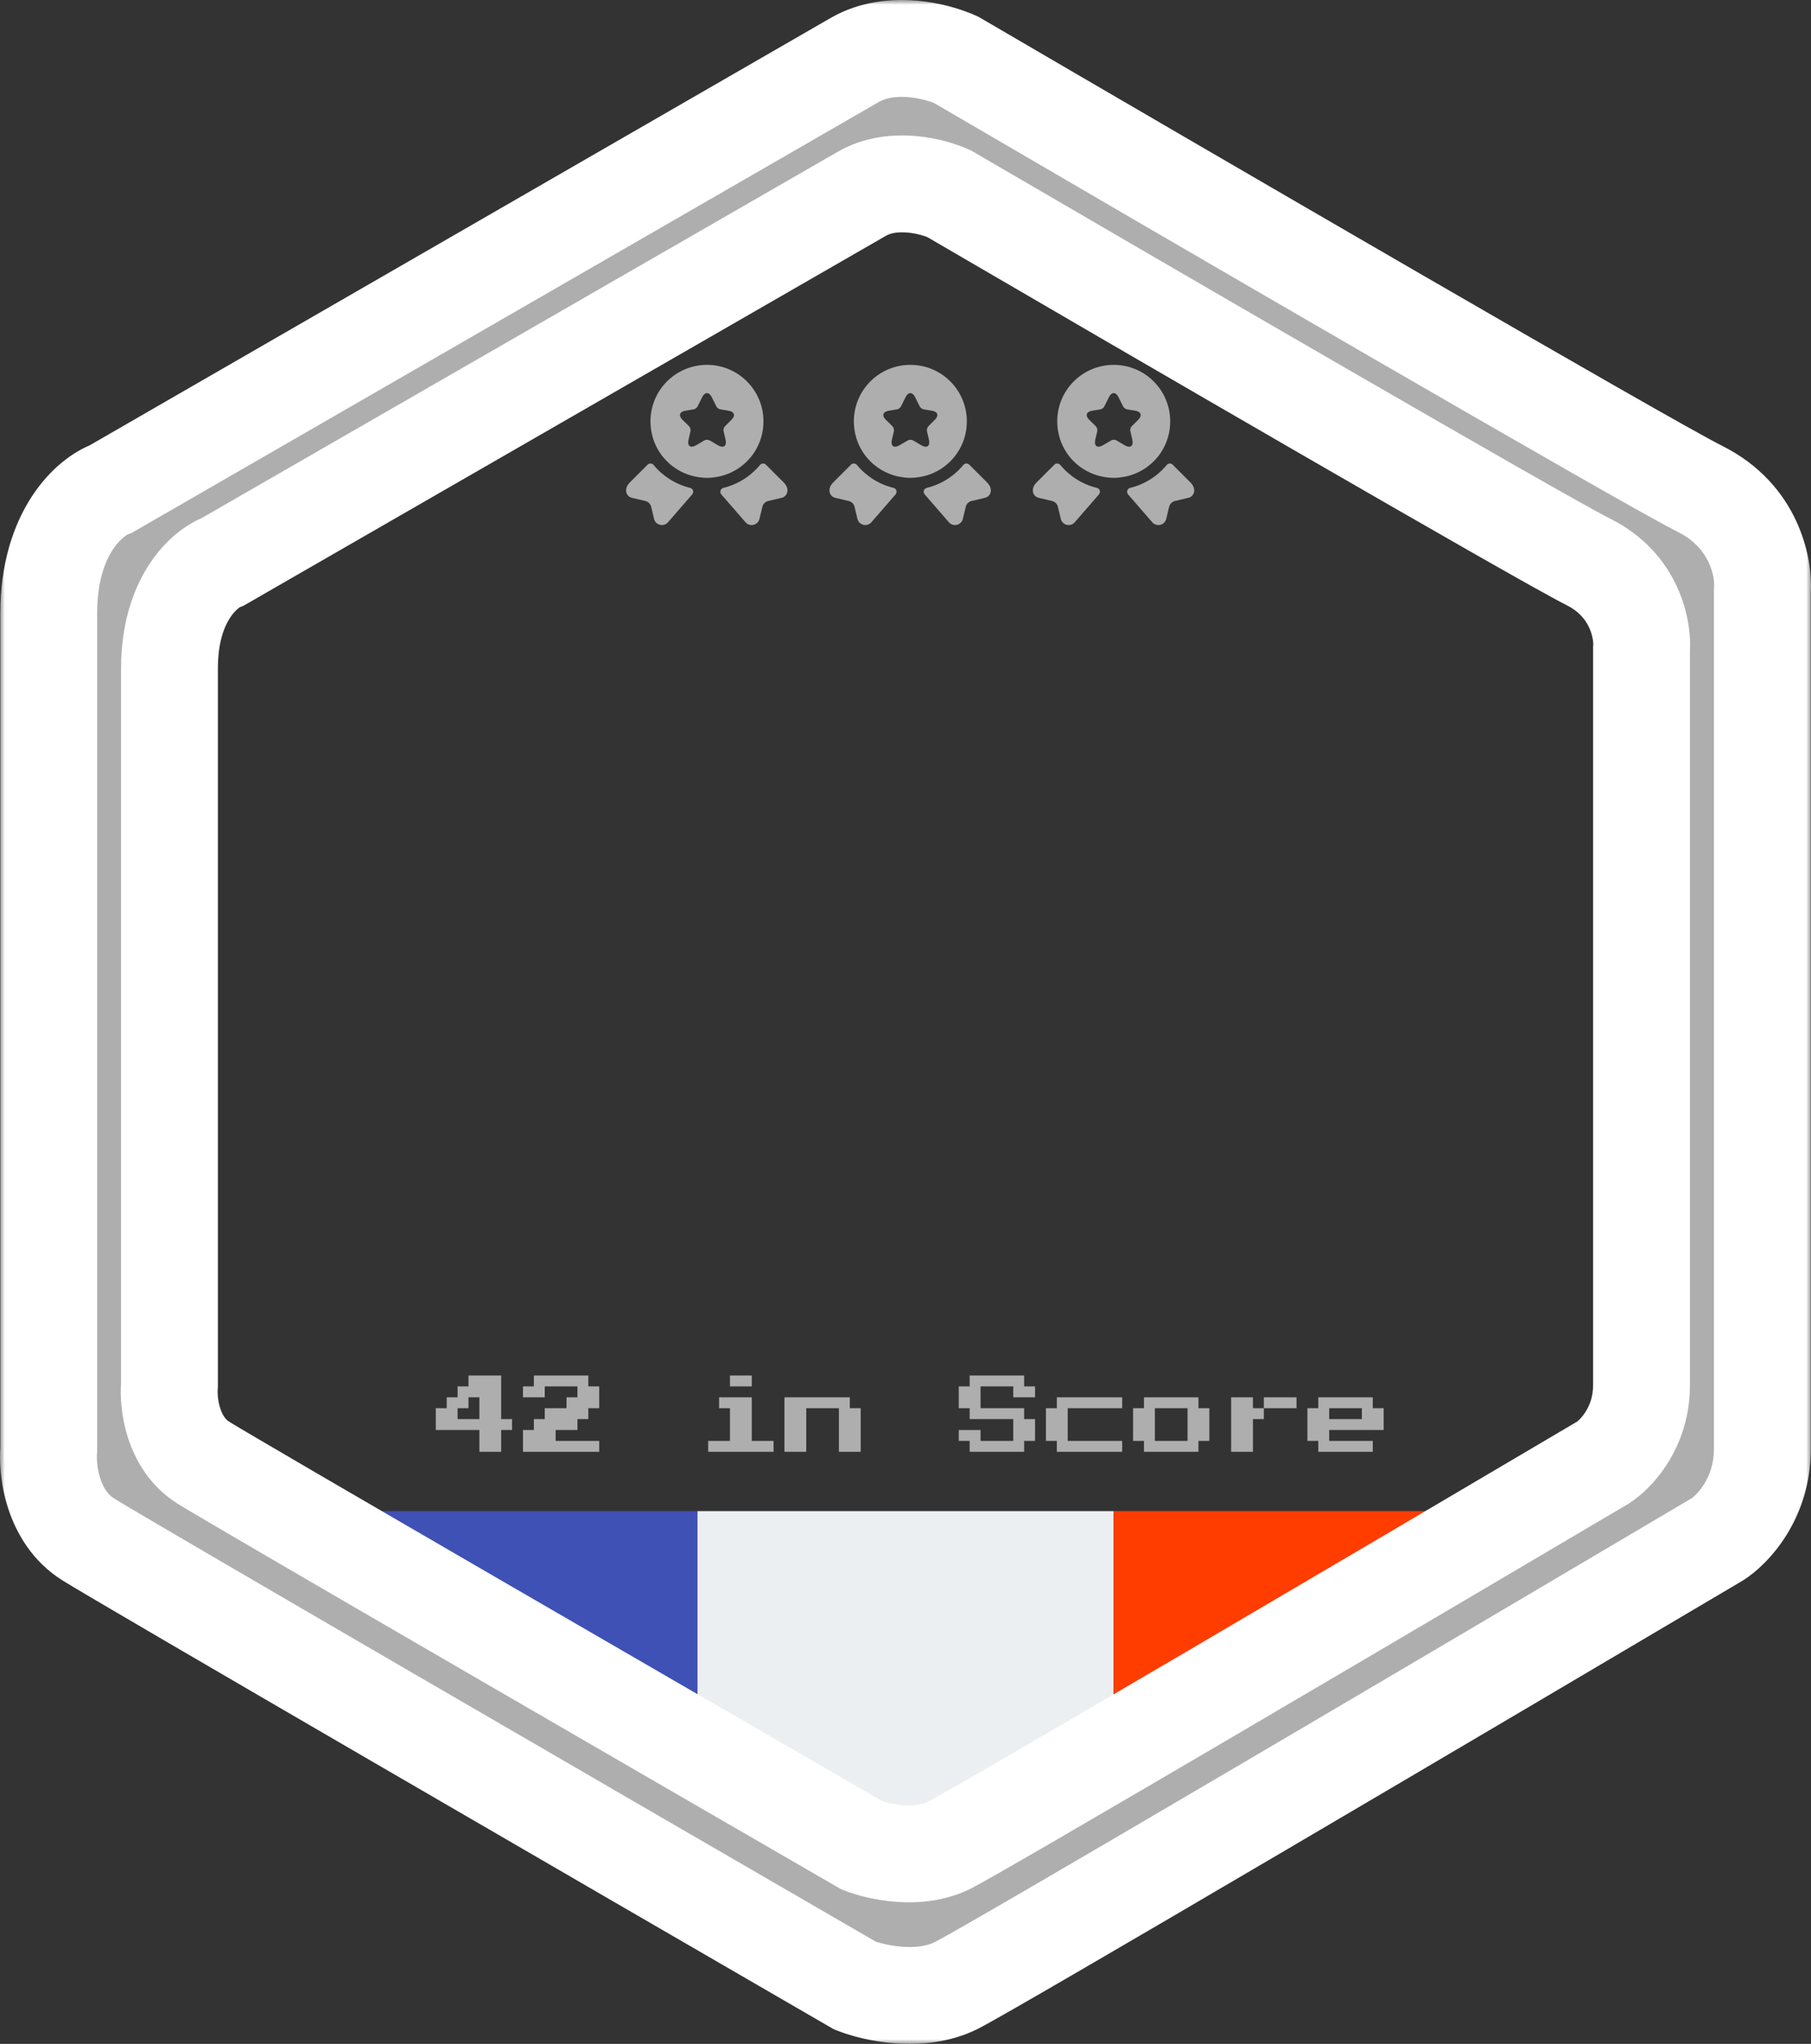 <svg width="187" height="211" viewBox="0 0 187 211" fill="none" xmlns="http://www.w3.org/2000/svg">
<rect x="0" y="0" width="187" height="211" fill="#333333" stroke="none"/>
<path d="M80.708 51.392L79.333 51.717C79.025 51.791 78.783 52.025 78.717 52.333L78.425 53.558C78.267 54.225 77.417 54.433 76.975 53.908L74.483 51.041C74.437 50.988 74.405 50.924 74.39 50.855C74.376 50.785 74.379 50.714 74.4 50.646C74.421 50.578 74.459 50.517 74.51 50.468C74.561 50.419 74.623 50.384 74.692 50.367C76.171 50.007 77.495 49.18 78.467 48.008C78.625 47.816 78.908 47.791 79.083 47.967L80.933 49.816C81.567 50.45 81.342 51.242 80.708 51.392ZM65.25 51.392L66.625 51.717C66.933 51.791 67.175 52.025 67.242 52.333L67.533 53.558C67.692 54.225 68.542 54.433 68.983 53.908L71.475 51.041C71.675 50.808 71.567 50.441 71.267 50.367C69.787 50.007 68.464 49.18 67.492 48.008C67.456 47.962 67.41 47.925 67.359 47.897C67.307 47.87 67.251 47.854 67.193 47.85C67.135 47.846 67.076 47.855 67.021 47.874C66.967 47.895 66.917 47.926 66.875 47.967L65.025 49.816C64.392 50.45 64.617 51.242 65.25 51.392ZM73 37.666C69.775 37.666 67.167 40.275 67.167 43.5C67.167 44.708 67.525 45.816 68.142 46.742C68.594 47.416 69.181 47.987 69.867 48.421C70.553 48.854 71.322 49.139 72.125 49.258C72.408 49.308 72.7 49.333 73 49.333C73.3 49.333 73.592 49.308 73.875 49.258C75.533 49.017 76.958 48.075 77.858 46.742C78.498 45.782 78.838 44.653 78.833 43.5C78.833 40.275 76.225 37.666 73 37.666ZM75.55 43.316L74.858 44.008C74.742 44.125 74.675 44.35 74.717 44.517L74.917 45.375C75.075 46.05 74.717 46.316 74.117 45.958L73.283 45.467C73.199 45.421 73.104 45.398 73.008 45.398C72.912 45.398 72.818 45.421 72.733 45.467L71.9 45.958C71.3 46.308 70.942 46.05 71.1 45.375L71.3 44.517C71.333 44.358 71.275 44.125 71.158 44.008L70.45 43.316C70.042 42.908 70.175 42.5 70.742 42.408L71.633 42.258C71.783 42.233 71.958 42.1 72.025 41.967L72.517 40.983C72.783 40.45 73.217 40.45 73.483 40.983L73.975 41.967C74.042 42.1 74.217 42.233 74.375 42.258L75.267 42.408C75.825 42.5 75.958 42.908 75.55 43.316Z" fill="#AEAEAE"/>
<path d="M101.708 51.392L100.333 51.717C100.025 51.791 99.783 52.025 99.717 52.333L99.425 53.558C99.267 54.225 98.417 54.433 97.975 53.908L95.483 51.041C95.437 50.988 95.405 50.924 95.39 50.855C95.376 50.785 95.379 50.714 95.4 50.646C95.421 50.578 95.459 50.517 95.51 50.468C95.561 50.419 95.623 50.384 95.692 50.367C97.171 50.007 98.495 49.18 99.467 48.008C99.625 47.816 99.908 47.791 100.083 47.967L101.933 49.816C102.567 50.45 102.342 51.242 101.708 51.392ZM86.25 51.392L87.625 51.717C87.933 51.791 88.175 52.025 88.242 52.333L88.533 53.558C88.692 54.225 89.542 54.433 89.983 53.908L92.475 51.041C92.675 50.808 92.567 50.441 92.267 50.367C90.787 50.007 89.464 49.18 88.492 48.008C88.456 47.962 88.41 47.925 88.359 47.897C88.307 47.87 88.251 47.854 88.193 47.85C88.135 47.846 88.076 47.855 88.021 47.874C87.967 47.895 87.917 47.926 87.875 47.967L86.025 49.816C85.392 50.45 85.617 51.242 86.25 51.392ZM94 37.666C90.775 37.666 88.167 40.275 88.167 43.5C88.167 44.708 88.525 45.816 89.142 46.742C89.594 47.416 90.181 47.987 90.867 48.421C91.553 48.854 92.322 49.139 93.125 49.258C93.408 49.308 93.7 49.333 94 49.333C94.3 49.333 94.592 49.308 94.875 49.258C96.533 49.017 97.958 48.075 98.858 46.742C99.498 45.782 99.838 44.653 99.833 43.5C99.833 40.275 97.225 37.666 94 37.666ZM96.55 43.316L95.858 44.008C95.742 44.125 95.675 44.35 95.717 44.517L95.917 45.375C96.075 46.05 95.717 46.316 95.117 45.958L94.283 45.467C94.199 45.421 94.104 45.398 94.008 45.398C93.912 45.398 93.818 45.421 93.733 45.467L92.9 45.958C92.3 46.308 91.942 46.05 92.1 45.375L92.3 44.517C92.333 44.358 92.275 44.125 92.158 44.008L91.45 43.316C91.042 42.908 91.175 42.5 91.742 42.408L92.633 42.258C92.783 42.233 92.958 42.1 93.025 41.967L93.517 40.983C93.783 40.45 94.217 40.45 94.483 40.983L94.975 41.967C95.042 42.1 95.217 42.233 95.375 42.258L96.267 42.408C96.825 42.5 96.958 42.908 96.55 43.316Z" fill="#AEAEAE"/>
<path d="M122.708 51.392L121.333 51.717C121.025 51.791 120.783 52.025 120.717 52.333L120.425 53.558C120.267 54.225 119.417 54.433 118.975 53.908L116.483 51.041C116.437 50.988 116.405 50.924 116.39 50.855C116.376 50.785 116.379 50.714 116.4 50.646C116.421 50.578 116.458 50.517 116.51 50.468C116.561 50.419 116.623 50.384 116.692 50.367C118.171 50.007 119.495 49.18 120.467 48.008C120.625 47.816 120.908 47.791 121.083 47.967L122.933 49.816C123.567 50.45 123.342 51.242 122.708 51.392ZM107.25 51.392L108.625 51.717C108.933 51.791 109.175 52.025 109.242 52.333L109.533 53.558C109.692 54.225 110.542 54.433 110.983 53.908L113.475 51.041C113.675 50.808 113.567 50.441 113.267 50.367C111.787 50.007 110.464 49.18 109.492 48.008C109.456 47.962 109.41 47.925 109.359 47.897C109.307 47.87 109.251 47.854 109.193 47.85C109.134 47.846 109.076 47.855 109.021 47.874C108.967 47.895 108.917 47.926 108.875 47.967L107.025 49.816C106.392 50.45 106.617 51.242 107.25 51.392ZM115 37.666C111.775 37.666 109.167 40.275 109.167 43.5C109.167 44.708 109.525 45.816 110.142 46.742C110.594 47.416 111.181 47.987 111.867 48.421C112.553 48.854 113.322 49.139 114.125 49.258C114.408 49.308 114.7 49.333 115 49.333C115.3 49.333 115.592 49.308 115.875 49.258C117.533 49.017 118.958 48.075 119.858 46.742C120.498 45.782 120.838 44.653 120.833 43.5C120.833 40.275 118.225 37.666 115 37.666ZM117.55 43.316L116.858 44.008C116.742 44.125 116.675 44.35 116.717 44.517L116.917 45.375C117.075 46.05 116.717 46.316 116.117 45.958L115.283 45.467C115.199 45.421 115.104 45.398 115.008 45.398C114.912 45.398 114.818 45.421 114.733 45.467L113.9 45.958C113.3 46.308 112.942 46.05 113.1 45.375L113.3 44.517C113.333 44.358 113.275 44.125 113.158 44.008L112.45 43.316C112.042 42.908 112.175 42.5 112.742 42.408L113.633 42.258C113.783 42.233 113.958 42.1 114.025 41.967L114.517 40.983C114.783 40.45 115.217 40.45 115.483 40.983L115.975 41.967C116.042 42.1 116.217 42.233 116.375 42.258L117.267 42.408C117.825 42.5 117.958 42.908 117.55 43.316Z" fill="#AEAEAE"/>
<path d="M49.5 149.875V147.625H45V145.375H46.125V144.25H47.25V143.125H48.375V142H51.75V146.5H52.875V147.625H51.75V149.875H49.5ZM47.25 146.5H49.5V144.25H48.375V145.375H47.25V146.5ZM54 149.875V147.625H55.125V146.5H56.25V145.375H58.5V144.25H59.625V143.125H56.25V144.25H54V143.125H55.125V142H60.75V143.125H61.875V145.375H60.75V146.5H59.625V147.625H57.375V148.75H61.875V149.875H54ZM75.375 143.125V142H77.625V143.125H75.375ZM73.125 149.875V148.75H75.375V145.375H74.25V144.25H77.625V148.75H79.875V149.875H73.125ZM81 149.875V144.25H87.75V145.375H88.875V149.875H86.625V145.375H83.25V149.875H81ZM100.125 149.875V148.75H99V147.625H101.25V148.75H104.625V146.5H100.125V145.375H99V143.125H100.125V142H105.75V143.125H106.875V144.25H104.625V143.125H101.25V145.375H105.75V146.5H106.875V148.75H105.75V149.875H100.125ZM109.125 149.875V148.75H108V145.375H109.125V144.25H115.875V145.375H110.25V148.75H115.875V149.875H109.125ZM118.125 149.875V148.75H117V145.375H118.125V144.25H123.75V145.375H124.875V148.75H123.75V149.875H118.125ZM119.25 148.75H122.625V145.375H119.25V148.75ZM129.375 145.375H130.5V146.5H129.375V149.875H127.125V144.25H129.375V145.375ZM133.875 144.25V145.375H130.5V144.25H133.875ZM136.125 149.875V148.75H135V145.375H136.125V144.25H141.75V145.375H142.875V147.625H137.25V148.75H141.75V149.875H136.125ZM137.25 146.5H140.625V145.375H137.25V146.5Z" fill="#AEAEAE"/>
<rect x="72" y="156" width="43" height="37" fill="#ECEFF1"/>
<path fill-rule="evenodd" clip-rule="evenodd" d="M158 156H115V189.742L158 162.701V156ZM118 193L115 191.8V193H118Z" fill="#FF3D00"/>
<path fill-rule="evenodd" clip-rule="evenodd" d="M72 156H29V163.043L72 186.226V156Z" fill="#3F51B5"/>
<mask id="path-8-outside-1_2436_3791" maskUnits="userSpaceOnUse" x="0" y="0" width="187" height="211" fill="black">
<rect fill="white" width="187" height="211"/>
<path fill-rule="evenodd" clip-rule="evenodd" d="M88.268 6.186L11.437 50.49C9.302 51.267 5.034 54.92 5.034 63.315V149.59C4.84 151.728 5.383 156.586 9.108 158.917C12.834 161.249 63.433 190.591 88.268 204.97C90.208 205.747 95.019 206.835 98.745 204.97C102.47 203.105 152.681 173.491 177.322 158.917C178.874 157.946 181.978 154.72 181.978 149.59V60.983C182.172 58.651 181.163 53.288 175.575 50.49C169.988 47.692 122.027 19.788 98.745 6.186C96.804 5.291 91.993 4.038 88.268 6.186ZM89 20L23 58C21.167 58.667 17.5 61.8 17.5 69V143C17.333 144.833 17.8 149 21 151C24.2 153 67.667 178.167 89 190.5C90.667 191.167 94.8 192.1 98 190.5C101.2 188.9 144.333 163.5 165.5 151C166.833 150.167 169.5 147.4 169.5 143V67C169.667 65 168.8 60.4 164 58C159.2 55.6 118 31.667 98 20C96.333 19.232 92.2 18.157 89 20Z"/>
</mask>
<path fill-rule="evenodd" clip-rule="evenodd" d="M88.268 6.186L11.437 50.49C9.302 51.267 5.034 54.92 5.034 63.315V149.59C4.84 151.728 5.383 156.586 9.108 158.917C12.834 161.249 63.433 190.591 88.268 204.97C90.208 205.747 95.019 206.835 98.745 204.97C102.47 203.105 152.681 173.491 177.322 158.917C178.874 157.946 181.978 154.72 181.978 149.59V60.983C182.172 58.651 181.163 53.288 175.575 50.49C169.988 47.692 122.027 19.788 98.745 6.186C96.804 5.291 91.993 4.038 88.268 6.186ZM89 20L23 58C21.167 58.667 17.5 61.8 17.5 69V143C17.333 144.833 17.8 149 21 151C24.2 153 67.667 178.167 89 190.5C90.667 191.167 94.8 192.1 98 190.5C101.2 188.9 144.333 163.5 165.5 151C166.833 150.167 169.5 147.4 169.5 143V67C169.667 65 168.8 60.4 164 58C159.2 55.6 118 31.667 98 20C96.333 19.232 92.2 18.157 89 20Z" fill="#AEAEAE"/>
<path d="M11.437 50.49L13.148 55.188L13.557 55.039L13.934 54.821L11.437 50.49ZM88.268 6.186L90.765 10.518V10.518L88.268 6.186ZM5.034 149.59L10.014 150.042L10.034 149.817V149.59H5.034ZM9.108 158.917L6.455 163.156H6.455L9.108 158.917ZM88.268 204.97L85.762 209.297L86.074 209.477L86.408 209.611L88.268 204.97ZM98.745 204.97L100.983 209.441H100.983L98.745 204.97ZM177.322 158.917L179.867 163.221L179.921 163.189L179.975 163.156L177.322 158.917ZM181.978 60.983L176.995 60.568L176.978 60.775V60.983H181.978ZM175.575 50.49L173.337 54.961L175.575 50.49ZM98.745 6.186L101.267 1.869L101.058 1.747L100.839 1.646L98.745 6.186ZM23 58L24.709 62.699L25.118 62.55L25.495 62.333L23 58ZM89 20L86.505 15.667L86.505 15.667L89 20ZM17.5 143L22.479 143.453L22.5 143.227V143H17.5ZM21 151L23.65 146.76H23.65L21 151ZM89 190.5L86.498 194.829L86.809 195.009L87.143 195.142L89 190.5ZM165.5 151L168.042 155.305L168.097 155.273L168.15 155.24L165.5 151ZM169.5 67L164.517 66.585L164.5 66.792V67H169.5ZM98 20L100.519 15.681L100.311 15.559L100.092 15.459L98 20ZM13.934 54.821L90.765 10.518L85.77 1.855L8.939 46.158L13.934 54.821ZM10.034 63.315C10.034 56.721 13.257 55.148 13.148 55.188L9.726 45.792C5.348 47.386 0.034 53.12 0.034 63.315H10.034ZM10.034 149.59V63.315H0.034V149.59H10.034ZM11.761 154.679C11.185 154.319 10.693 153.669 10.356 152.633C10.007 151.563 9.972 150.5 10.014 150.042L0.054 149.138C-0.098 150.818 0.041 153.253 0.847 155.729C1.664 158.239 3.307 161.184 6.455 163.156L11.761 154.679ZM90.773 200.643C65.856 186.216 15.389 156.95 11.761 154.679L6.455 163.156C10.278 165.548 61.01 194.965 85.762 209.297L90.773 200.643ZM96.506 200.499C95.728 200.889 94.586 201.073 93.192 200.974C91.816 200.876 90.634 200.532 90.127 200.329L86.408 209.611C87.841 210.185 90.036 210.774 92.482 210.948C94.91 211.121 98.036 210.917 100.983 209.441L96.506 200.499ZM174.776 154.614C149.968 169.287 100.023 198.738 96.506 200.499L100.983 209.441C104.916 207.471 155.394 177.695 179.867 163.221L174.776 154.614ZM176.978 149.59C176.978 151.107 176.527 152.297 175.979 153.184C175.7 153.635 175.4 154 175.135 154.27C175.003 154.404 174.888 154.507 174.799 154.58C174.707 154.656 174.66 154.685 174.669 154.679L179.975 163.156C182.664 161.472 186.978 156.793 186.978 149.59H176.978ZM176.978 60.983V149.59H186.978V60.983H176.978ZM173.337 54.961C176.591 56.59 177.072 59.642 176.995 60.568L186.961 61.397C187.272 57.66 185.735 49.986 177.814 46.019L173.337 54.961ZM96.222 10.503C119.365 24.024 167.558 52.067 173.337 54.961L177.814 46.019C172.417 43.316 124.688 15.552 101.267 1.869L96.222 10.503ZM90.765 10.518C91.457 10.119 92.472 9.922 93.767 10.028C95.061 10.134 96.18 10.509 96.65 10.726L100.839 1.646C99.369 0.968 97.112 0.269 94.584 0.062C92.056 -0.146 88.803 0.105 85.77 1.855L90.765 10.518ZM25.495 62.333L91.495 24.333L86.505 15.667L20.505 53.667L25.495 62.333ZM22.5 69C22.5 63.605 25.117 62.55 24.709 62.699L21.291 53.301C17.216 54.783 12.5 59.995 12.5 69H22.5ZM22.5 143V69H12.5V143H22.5ZM23.65 146.76C23.337 146.564 22.996 146.17 22.741 145.388C22.475 144.57 22.452 143.757 22.479 143.453L12.521 142.547C12.382 144.076 12.509 146.263 13.234 148.487C13.97 150.747 15.463 153.436 18.35 155.24L23.65 146.76ZM91.502 186.171C70.087 173.79 26.753 148.699 23.65 146.76L18.35 155.24C21.647 157.301 65.246 182.543 86.498 194.829L91.502 186.171ZM95.764 186.028C95.248 186.286 94.405 186.443 93.279 186.363C92.172 186.284 91.228 186.006 90.857 185.858L87.143 195.142C88.439 195.661 90.395 196.183 92.571 196.337C94.728 196.491 97.552 196.314 100.236 194.972L95.764 186.028ZM162.957 146.695C141.623 159.294 98.757 184.532 95.764 186.028L100.236 194.972C103.644 193.268 147.043 167.706 168.042 155.305L162.957 146.695ZM164.5 143C164.5 144.15 164.16 145.042 163.749 145.705C163.294 146.439 162.828 146.774 162.85 146.76L168.15 155.24C170.619 153.697 174.5 149.476 174.5 143H164.5ZM164.5 67V143H174.5V67H164.5ZM161.764 62.472C163.053 63.116 163.714 63.979 164.084 64.77C164.28 65.189 164.399 65.602 164.463 65.959C164.494 66.136 164.509 66.287 164.515 66.403C164.522 66.523 164.517 66.585 164.517 66.585L174.483 67.415C174.767 64.005 173.369 57.094 166.236 53.528L161.764 62.472ZM95.481 24.319C115.342 35.904 156.773 59.977 161.764 62.472L166.236 53.528C161.627 51.223 120.658 27.429 100.519 15.681L95.481 24.319ZM91.495 24.333C91.925 24.085 92.641 23.921 93.667 24.005C94.693 24.088 95.575 24.388 95.908 24.541L100.092 15.459C98.758 14.844 96.741 14.223 94.483 14.038C92.226 13.853 89.275 14.072 86.505 15.667L91.495 24.333Z" fill="white" mask="url(#path-8-outside-1_2436_3791)"/>
</svg>
